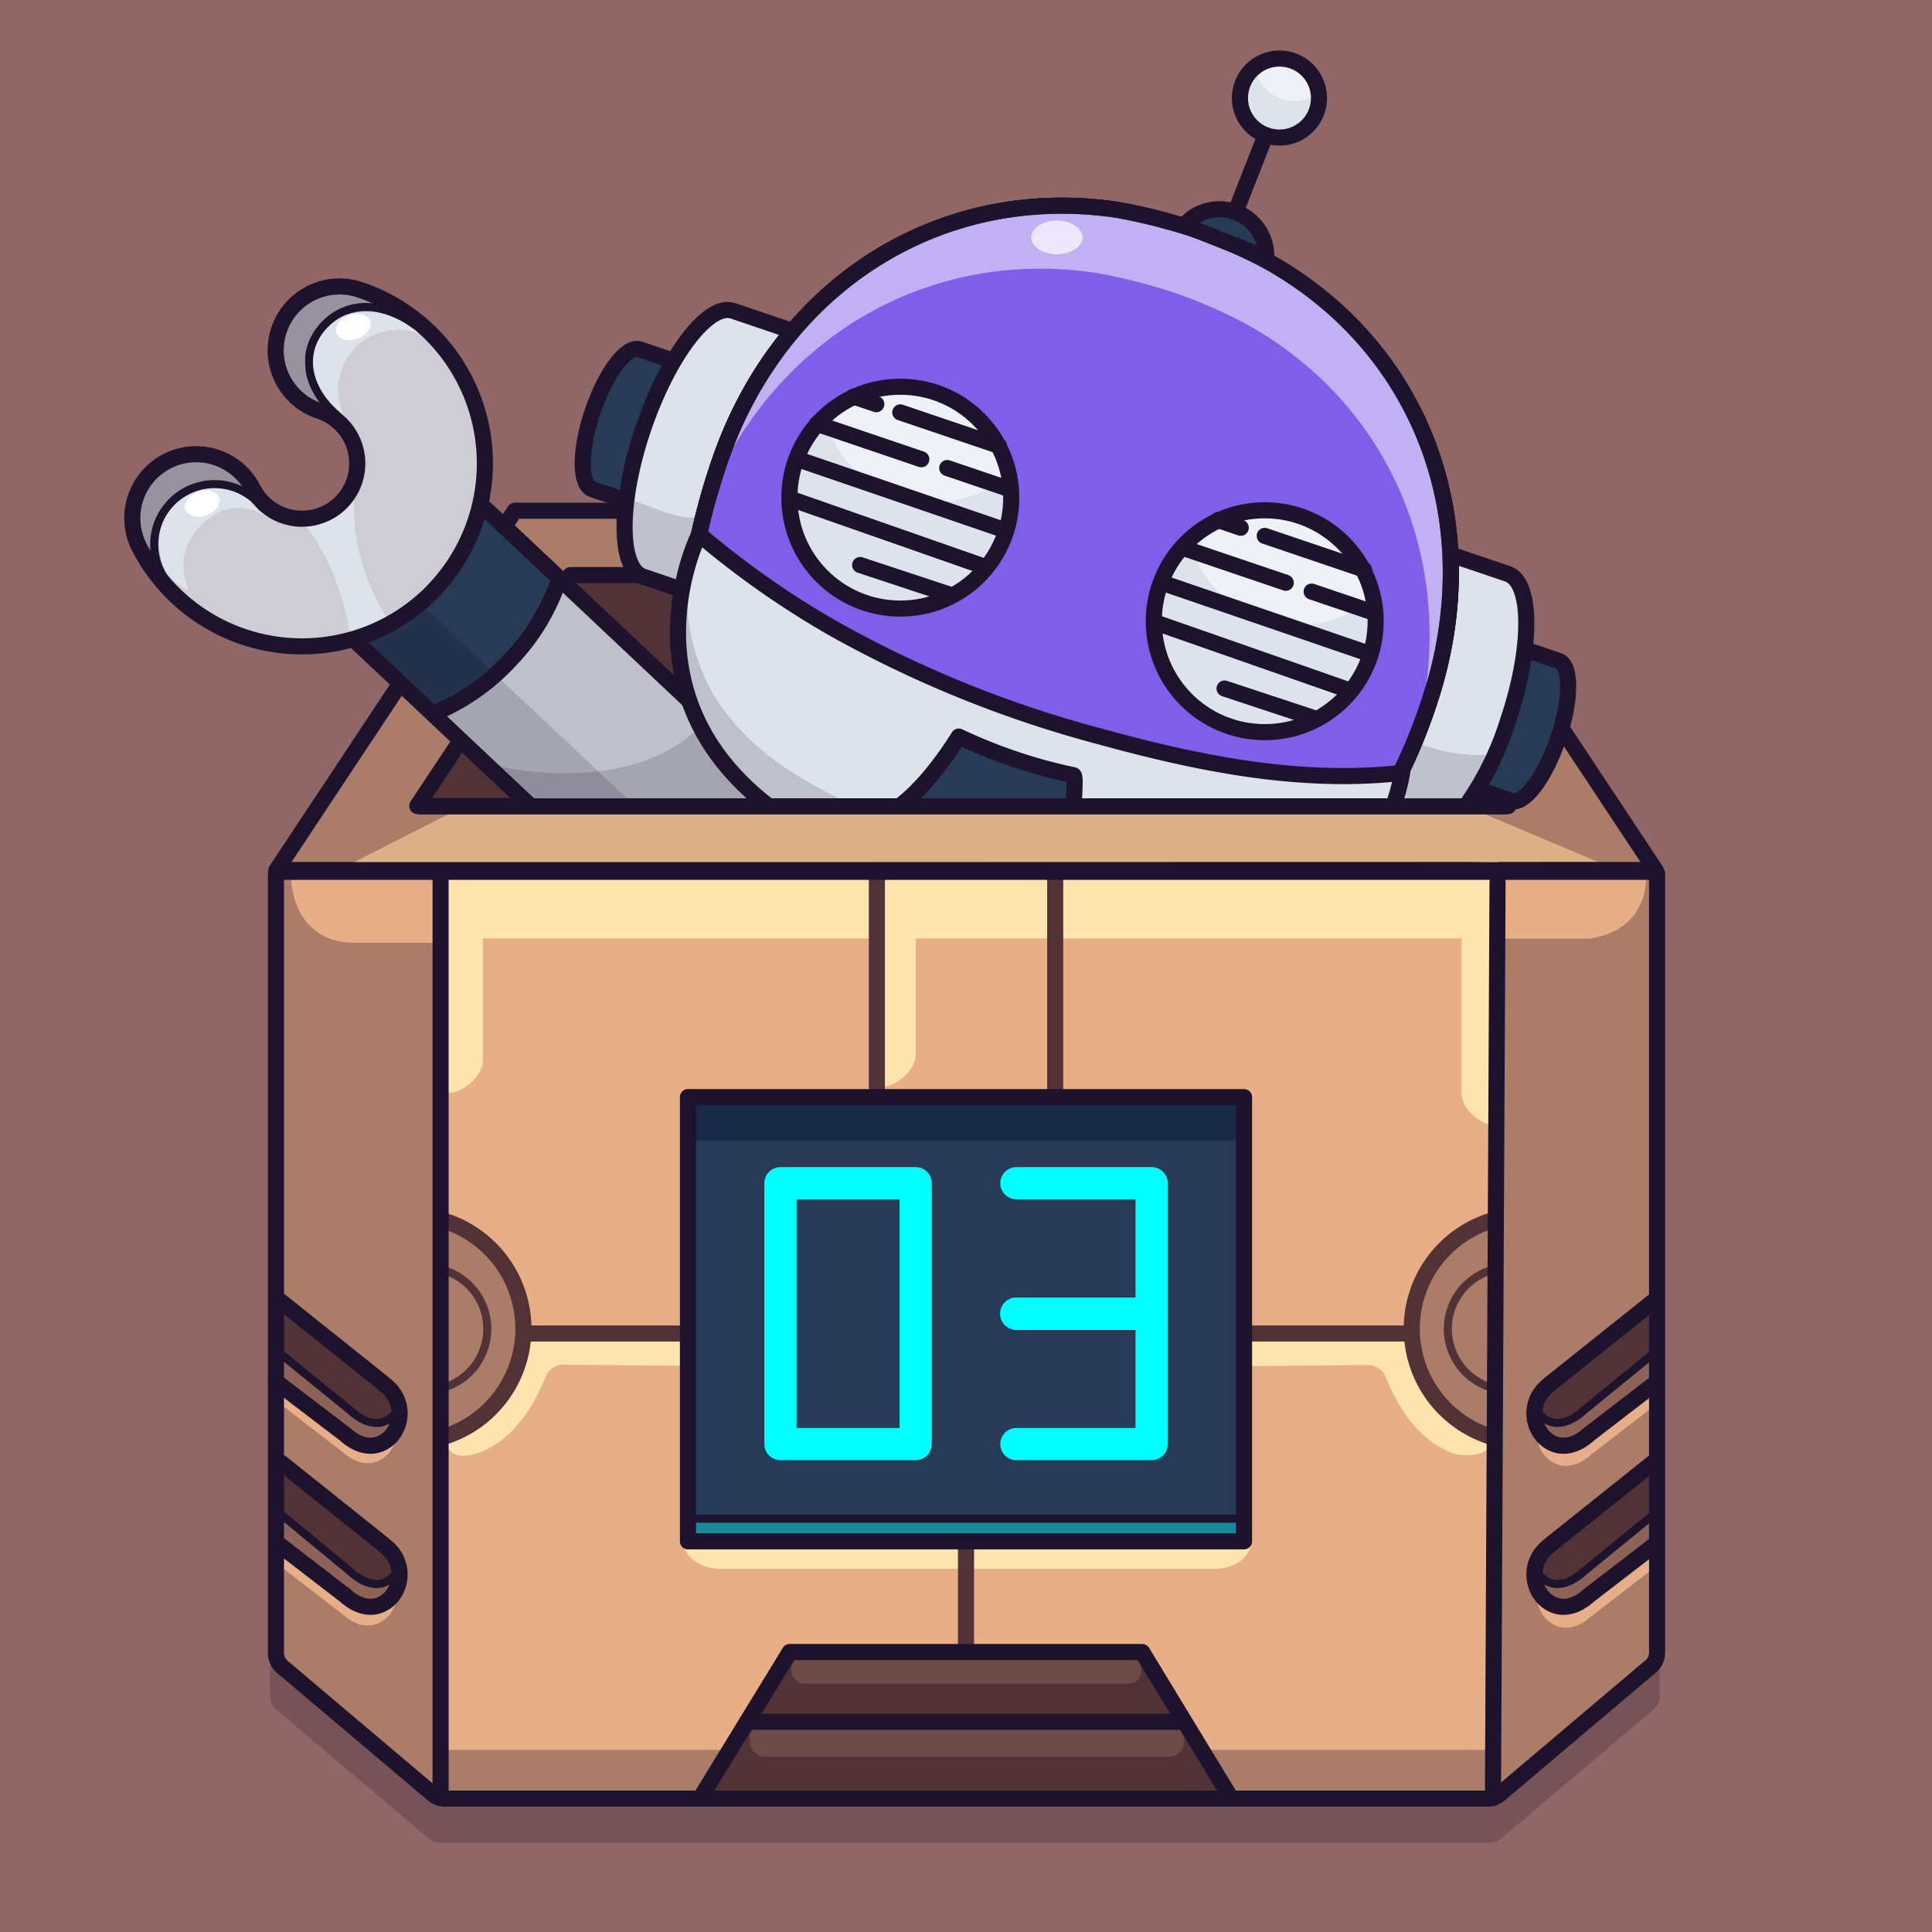 <svg xmlns="http://www.w3.org/2000/svg" width="240" height="240" viewBox="0 0 240 240"><rect x="0" y="0" width="240" height="240" fill="#808080" stroke="none"/><defs><style>.cls-1{fill:#d30000;opacity:0.2;}.cls-1,.cls-10,.cls-11,.cls-21,.cls-7{isolation:isolate;}.cls-2,.cls-26,.cls-27{fill:#e8ae87;}.cls-22,.cls-3{fill:#503237;}.cls-22,.cls-26,.cls-31,.cls-4{opacity:0.4;}.cls-13,.cls-24,.cls-25,.cls-29,.cls-32,.cls-5,.cls-9{fill:none;}.cls-13,.cls-16,.cls-29,.cls-5,.cls-9{stroke:#1d132d;}.cls-24,.cls-25,.cls-29,.cls-32,.cls-5{stroke-linecap:round;stroke-linejoin:round;}.cls-16,.cls-24,.cls-5,.cls-9{stroke-width:2px;}.cls-6{fill:#dce3ea;}.cls-11,.cls-15,.cls-21,.cls-7{fill:#180621;}.cls-14,.cls-7{opacity:0.15;}.cls-8{fill:#273a56;}.cls-13,.cls-16,.cls-9{stroke-miterlimit:10;}.cls-10,.cls-12,.cls-20{fill:#fff;}.cls-10,.cls-19{opacity:0.5;}.cls-11{opacity:0.3;}.cls-16{fill:#805eea;}.cls-17{opacity:0.3;}.cls-18{fill:#36c8e3;}.cls-20{opacity:0.7;}.cls-21,.cls-27{opacity:0.2;}.cls-23{fill:#ffe4ae;}.cls-24,.cls-25{stroke:#503237;}.cls-28{fill:#ddb087;}.cls-30{fill:#182a47;}.cls-31{fill:aqua;}.cls-32{stroke:aqua;stroke-width:4px;}</style></defs><g id="Слой_2" data-name="Слой 2"><rect class="cls-1" x="-3.21" y="-3.21" width="246.41" height="246.41"/><polygon class="cls-2" points="205.67 108.11 34.33 108.11 63.95 63.45 176.06 63.45 205.67 108.11"/><polygon class="cls-2" points="187.38 100.12 51.83 100.12 70.85 71.44 168.36 71.44 187.38 100.12"/><polygon class="cls-3" points="187.38 100.12 51.83 100.12 70.85 71.44 168.36 71.44 187.38 100.12"/><g class="cls-4"><polygon class="cls-3" points="205.67 108.11 34.33 108.11 63.95 63.45 176.06 63.45 205.67 108.11"/><polygon class="cls-3" points="187.38 100.12 51.83 100.12 70.85 71.44 168.36 71.44 187.38 100.12"/></g><polygon class="cls-5" points="205.67 108.11 34.33 108.11 63.95 63.45 176.06 63.45 205.67 108.11"/><polygon class="cls-5" points="187.38 100.12 51.83 100.12 70.85 71.44 168.36 71.44 187.38 100.12"/><path class="cls-6" d="M60.09,63l33,31.08a11.56,11.56,0,0,1,.49,16.29h0a11.56,11.56,0,0,1-16.29.48l-33-31.08"/><path class="cls-7" d="M60.09,63l33,31.08a11.56,11.56,0,0,1,.49,16.29h0a11.56,11.56,0,0,1-16.29.48l-33-31.08"/><path class="cls-8" d="M68.78,71.21,60.09,63,44.29,79.8l9.33,8.79C61.35,86.21,66,78.62,68.78,71.21Z"/><path class="cls-7" d="M96.68,99.54s-7.93-11.29-8.77-10.3c-8.78,10.3-26.34,5.87-26.34,5.87l15.11,14.94C84.42,107.66,93.88,107,96.68,99.54Z"/><path class="cls-7" d="M83.39,104.38l-33-31.08-6.12,6.5,33,31.08a11.56,11.56,0,0,0,16.29-.48h0a11.49,11.49,0,0,0,2.4-3.87A11.59,11.59,0,0,1,83.39,104.38Z"/><path class="cls-9" d="M60.09,63l33,31.08a11.56,11.56,0,0,1,.49,16.29h0a11.56,11.56,0,0,1-16.29.48l-33-31.08"/><path class="cls-9" d="M69.56,71.62A26.54,26.54,0,0,1,63.37,82h0a26.77,26.77,0,0,1-9.79,6.74"/><path class="cls-6" d="M54.05,73.16A22.73,22.73,0,0,1,17.32,68a7.93,7.93,0,0,1,14.1-7.28,6.76,6.76,0,0,0,1.39,1.85,6.86,6.86,0,0,0,9.41-10,6.68,6.68,0,0,0-2.54-1.52,7.93,7.93,0,0,1,5-15.06,22.73,22.73,0,0,1,9.38,37.14Z"/><path class="cls-10" d="M54.05,73.16A22.73,22.73,0,0,1,17.32,68a7.93,7.93,0,0,1,14.1-7.28,6.76,6.76,0,0,0,1.39,1.85,6.86,6.86,0,0,0,9.41-10,6.68,6.68,0,0,0-2.54-1.52,7.93,7.93,0,0,1,5-15.06,22.73,22.73,0,0,1,9.38,37.14Z"/><path class="cls-7" d="M54.05,73.16A22.73,22.73,0,0,1,17.32,68a7.93,7.93,0,0,1,14.1-7.28,6.76,6.76,0,0,0,1.39,1.85,6.86,6.86,0,0,0,9.41-10,6.68,6.68,0,0,0-2.54-1.52,7.93,7.93,0,0,1,5-15.06,22.73,22.73,0,0,1,9.38,37.14Z"/><path class="cls-6" d="M43.41,54.28a6.87,6.87,0,0,1-6.56,9.91c3.69,3.51,5.84,9.62,6.75,15.13,2.38-.67,3.78-1.5,4.5-2.52a27.61,27.61,0,0,1-4-11.09,44.7,44.7,0,0,1,.49-11C44.19,54.53,43.74,54.42,43.41,54.28Z"/><path class="cls-6" d="M33.56,63.75c-.35-.68-2-1.12-2.58-1.65a6.86,6.86,0,0,0-9.4,10,6.66,6.66,0,0,0,1.93,1.27,6.87,6.87,0,0,1,1.16-7.78c2-2.17,4.76-3.63,8.54-1.35C33.2,64.2,33.56,63.77,33.56,63.75Z"/><path class="cls-6" d="M52,41.37a6.26,6.26,0,0,0-1.34-1.82A7.27,7.27,0,0,0,40.67,50.1a6.42,6.42,0,0,0,1.94,1.24A7.44,7.44,0,0,1,52,41.42Z"/><path class="cls-11" d="M37.94,44.15a8,8,0,0,1,10-5.07,21.87,21.87,0,0,1,6.59,3.46,22.25,22.25,0,0,0-1.58-1.65A21.87,21.87,0,0,0,44.61,36a8,8,0,0,0-10,5.08c-1.28,3.78,1.6,8.7,6.18,10.35C39.76,49.53,37.19,46.37,37.94,44.15Z"/><path class="cls-11" d="M20.54,71A8,8,0,0,1,24,60.41c2.32-1.21,5.93,0,8.08,1.07C30,57.86,24.48,55.33,20.71,57.3a8,8,0,0,0-3.46,10.63,21.64,21.64,0,0,0,4.51,6q.85.8,1.77,1.5A22.16,22.16,0,0,1,20.54,71Z"/><ellipse class="cls-12" cx="43.9" cy="40.62" rx="2.22" ry="1.54" transform="translate(-11.18 17.31) rotate(-19.84)"/><ellipse class="cls-12" cx="25.12" cy="62.56" rx="2.22" ry="1.54" transform="translate(-19.74 12.24) rotate(-19.84)"/><path class="cls-9" d="M54.05,73.16A22.73,22.73,0,0,1,17.32,68a7.93,7.93,0,0,1,14.1-7.28,6.76,6.76,0,0,0,1.39,1.85,6.86,6.86,0,0,0,9.41-10,6.68,6.68,0,0,0-2.54-1.52,7.93,7.93,0,0,1,5-15.06,22.73,22.73,0,0,1,9.38,37.14Z"/><path class="cls-13" d="M21.11,72.69a7.5,7.5,0,1,1,11.53-9.57"/><path class="cls-13" d="M41.89,51.61c-4.08-3.54-4.53-8-1.75-11.08s7.18-3.29,11.55-.06"/><path class="cls-8" d="M83.88,45l-4.43-1.5c-1.61-.55-4.21,2.88-5.85,7.71s-1.66,9.14,0,9.68l4.27,1.45"/><path class="cls-6" d="M89.86,75,101,42.16,91,38.77c-3.06-1-8,5.45-11.13,14.55s-3.07,17.28,0,18.32Z"/><g class="cls-14"><path class="cls-15" d="M78.71,62.23,78,61.14c-.21,4.06.12,10,1.81,10.58l10,3.38.6-12.6C85.54,65.67,84.26,64,78.71,62.23Z"/></g><path class="cls-9" d="M89.86,75l11.19-33-10-3.39C88,37.58,83,44.14,79.91,53.24s-3.1,17.36,0,18.4Z"/><path class="cls-9" d="M83.9,44.9l-4.43-1.5c-1.61-.55-4.21,2.88-5.85,7.71s-1.66,9.14,0,9.68l4.26,1.45"/><path class="cls-8" d="M189.15,80.67l4.44,1.5c1.61.54,1.58,4.85-.05,9.68s-4.24,8.26-5.85,7.72l-4.27-1.45"/><path class="cls-6" d="M181,101.68a37.24,37.24,0,0,0,6.29-12c3.09-9.1,3.08-17.28,0-18.32l-10-3.38-11.14,32.86,4.15,1.41Q175.62,101.93,181,101.68Z"/><g class="cls-14"><path class="cls-15" d="M180.94,101.68c.49-.56,4.68-7.31,5.17-8,0,0-10,1.46-15.58-5.74l-4.42,13,4,1.34Q175.5,101.94,180.94,101.68Z"/></g><path class="cls-9" d="M180.94,101.68a37.54,37.54,0,0,0,6.34-12c3.09-9.1,3.1-17.36,0-18.4l-10-3.38-11.19,33,4.15,1.41Q175.62,101.93,180.94,101.68Z"/><path class="cls-9" d="M189.18,80.58l4.43,1.51c1.61.54,1.59,4.85-.05,9.68s-4.23,8.26-5.85,7.72L183.45,98"/><path class="cls-16" d="M157.15,32.28a65.49,65.49,0,0,0-8.69-3.76,72.05,72.05,0,0,0-9.59-2.44c-22-3.31-42,9.2-49.54,31.43-4.21,12.41-5.51,24.72-.41,33.27a33.51,33.51,0,0,0,11.71,12c18.3-.45,36.61.11,54.91.69,5-.43,10-.83,14.94-1.16a68.24,68.24,0,0,0,7-14.9C185,65.07,176.71,43,157.15,32.28Z"/><g class="cls-17"><path class="cls-12" d="M136.3,33.92a72.05,72.05,0,0,1,9.59,2.44,65.49,65.49,0,0,1,8.69,3.76c18.48,10.12,26.91,30.58,21.29,51.67.54-1.44,1.07-2.9,1.58-4.41,7.56-22.31-.74-44.43-20.3-55.1a65.49,65.49,0,0,0-8.69-3.76,72.05,72.05,0,0,0-9.59-2.44c-22-3.31-42,9.2-49.54,31.43-.51,1.51-1,3-1.42,4.46C96.26,41.81,115.47,30.72,136.3,33.92Z"/></g><path class="cls-9" d="M157.15,32.28a65.49,65.49,0,0,0-8.69-3.76,72.05,72.05,0,0,0-9.59-2.44c-22-3.31-42,9.2-49.54,31.43-4.21,12.41-5.51,24.72-.41,33.27a33.51,33.51,0,0,0,11.71,12c18.3-.45,36.61.11,54.91.69,5-.43,10-.83,14.94-1.16a68.24,68.24,0,0,0,7-14.9C185,65.07,176.71,43,157.15,32.28Z"/><g class="cls-17"><path class="cls-12" d="M136.3,33.92a72.05,72.05,0,0,1,9.59,2.44,65.49,65.49,0,0,1,8.69,3.76c18.48,10.12,26.91,30.58,21.29,51.67.54-1.44,1.07-2.9,1.58-4.41,7.56-22.31-.74-44.43-20.3-55.1a65.49,65.49,0,0,0-8.69-3.76,72.05,72.05,0,0,0-9.59-2.44c-22-3.31-42,9.2-49.54,31.43-.51,1.51-1,3-1.42,4.46C96.26,41.81,115.47,30.72,136.3,33.92Z"/></g><path class="cls-9" d="M157.15,32.28a65.49,65.49,0,0,0-8.69-3.76,72.05,72.05,0,0,0-9.59-2.44c-22-3.31-42,9.2-49.54,31.43-4.21,12.41-5.51,24.72-.41,33.27a33.51,33.51,0,0,0,11.71,12c18.3-.45,36.61.11,54.91.69,5-.43,10-.83,14.94-1.16a68.24,68.24,0,0,0,7-14.9C185,65.07,176.71,43,157.15,32.28Z"/><path class="cls-6" d="M128,88.75C99.52,79.11,86.86,66.38,86.86,66.38S80.4,78,86.37,89.56l1,1.59a35.15,35.15,0,0,0,12.49,11.63c18.57-.5,37.14.07,55.71.66,5.56-.48,11.12-.92,16.68-1.28a27,27,0,0,0,2-6.19S156.39,98.38,128,88.75Z"/><path class="cls-8" d="M133.11,102.81a15.49,15.49,0,0,1,.8-5.67L134,97l-16.11-5.46-.08.24a15.73,15.73,0,0,1-20,9.85c.7.4,1.42.78,2.13,1.16C111,102.48,122.06,102.57,133.11,102.81Z"/><path class="cls-7" d="M100.38,102.76c3.89-.1,7.78-.15,11.66-.17-13.93-5.51-19.31-10-23.29-16.09l-.88-1.64A24.87,24.87,0,0,1,86.21,67.5c-1.47,3.28-4.74,12.67.05,22.11l1,1.67C90.05,95.57,93.59,99.1,100.38,102.76Z"/><path class="cls-7" d="M172.29,102.16a32.06,32.06,0,0,0,1.72-4.9,24.33,24.33,0,0,1-2.82,5Z"/><path class="cls-5" d="M172.92,100.52A24.75,24.75,0,0,0,174.18,96c-12.65,1.44-25.33-1.16-37.48-4.5a142.25,142.25,0,0,1-33.13-13.4A110.76,110.76,0,0,1,86.86,66.38c-.36.61-10,20.73,10,34.77"/><path class="cls-5" d="M133.49,102.3c-.46-.08.3-5.9-.14-6a64.19,64.19,0,0,1-14.25-4.8S114.57,99,110.29,101"/><circle class="cls-18" cx="157.11" cy="77.17" r="13.78"/><circle class="cls-6" cx="157.11" cy="77.17" r="13.78"/><circle class="cls-18" cx="111.84" cy="61.82" r="13.78"/><circle class="cls-6" cx="111.84" cy="61.82" r="13.78"/><g class="cls-19"><path class="cls-12" d="M116.29,48.69a13.77,13.77,0,0,0-13.86,3,13.94,13.94,0,0,0,22.9,7.13A13.77,13.77,0,0,0,116.29,48.69Z"/></g><circle class="cls-5" cx="111.84" cy="61.82" r="13.78"/><line class="cls-5" x1="101.48" y1="52.65" x2="114.45" y2="57.05"/><line class="cls-5" x1="99.9" y1="57.32" x2="124.68" y2="65.81"/><line class="cls-5" x1="98.31" y1="62" x2="122.4" y2="70.43"/><line class="cls-5" x1="106.85" y1="70.19" x2="117.83" y2="73.82"/><line class="cls-5" x1="111.84" y1="51.23" x2="124.09" y2="55.38"/><line class="cls-5" x1="106.04" y1="49.26" x2="108.86" y2="50.21"/><line class="cls-5" x1="117.67" y1="58.14" x2="125.4" y2="60.76"/><g class="cls-19"><path class="cls-12" d="M161.56,64a13.76,13.76,0,0,0-13.86,3,14,14,0,0,0,22.9,7.14A13.77,13.77,0,0,0,161.56,64Z"/></g><circle class="cls-5" cx="157.11" cy="77.17" r="13.78"/><line class="cls-5" x1="146.83" y1="68.02" x2="159.72" y2="72.39"/><line class="cls-5" x1="145.25" y1="72.7" x2="170.03" y2="81.19"/><line class="cls-5" x1="143.66" y1="77.37" x2="167.67" y2="85.77"/><line class="cls-5" x1="152.12" y1="85.53" x2="163.18" y2="89.19"/><line class="cls-5" x1="157.11" y1="66.57" x2="169.44" y2="70.75"/><line class="cls-5" x1="151.31" y1="64.6" x2="154.13" y2="65.56"/><line class="cls-5" x1="162.94" y1="73.49" x2="170.67" y2="76.11"/><circle class="cls-6" cx="158.94" cy="12.18" r="4.91"/><circle class="cls-6" cx="158.94" cy="12.18" r="4.91"/><g class="cls-19"><path class="cls-12" d="M160,12.49a4.92,4.92,0,0,0,3.84-1,4.92,4.92,0,0,0-5.61-4.1,4.87,4.87,0,0,0-2.29,1A4.93,4.93,0,0,0,160,12.49Z"/></g><path class="cls-8" d="M157.3,32a5.81,5.81,0,0,0-9.49-4.69l-.66.7"/><path class="cls-5" d="M157.3,32a5.81,5.81,0,0,0-9.49-4.69l-.66.7Z"/><circle class="cls-5" cx="158.94" cy="12.18" r="4.91"/><line class="cls-5" x1="157.22" y1="16.78" x2="153.63" y2="25.93"/><ellipse class="cls-20" cx="131.29" cy="29.49" rx="3.18" ry="2.09"/><path class="cls-21" d="M205.92,113.1h-172a.37.37,0,0,0-.37.37l0,97.21a2.24,2.24,0,0,0,.79,1.71l18.92,16a2.27,2.27,0,0,0,1.45.53H185a2.28,2.28,0,0,0,1.46-.53l18.92-16a2.24,2.24,0,0,0,.79-1.71l0-97.31A.27.27,0,0,0,205.92,113.1Z"/><path class="cls-2" d="M205.56,108.3H34.65a.36.36,0,0,0-.37.37l0,96.58A2.25,2.25,0,0,0,35,207l18.8,15.9a2.22,2.22,0,0,0,1.44.53H184.82a2.25,2.25,0,0,0,1.45-.53L205.06,207a2.21,2.21,0,0,0,.79-1.7l0-96.68A.27.27,0,0,0,205.56,108.3Z"/><rect class="cls-22" x="54.92" y="217.38" width="129.97" height="5.09"/><path class="cls-23" d="M65,166.25c-.75,5.32-4.71,9.05-9.63,12.16v0c-.18,3,2.78,2.63,4.45,1.93,3.77-1.59,6.29-5.16,7.9-9.18a2.45,2.45,0,0,1,2.59-1.63l14.39.14-.18-3.41S66.21,166,65,166.25Z"/><path class="cls-23" d="M174.93,166.25c.74,5.32,4.71,9.05,9.62,12.16,0,0,.55.68.55.69.06,1.81-3.33,2-5,1.28-3.77-1.59-6.29-5.16-7.9-9.18a2.47,2.47,0,0,0-2.59-1.63l-14.39.14.18-3.41S173.68,166,174.93,166.25Z"/><path class="cls-23" d="M150.88,194.88H89.36c-2.29,0-4.53-1.57-4.53-3.51v.09h70.62v-.09C155.45,193.31,153.52,194.88,150.88,194.88Z"/><path class="cls-22" d="M54.82,152.19A13.27,13.27,0,0,1,54.64,178"/><path class="cls-24" d="M55.33,151.7a14.06,14.06,0,0,1-.17,26.78"/><path class="cls-25" d="M55.29,157.84a7.62,7.62,0,0,1-.09,14.51"/><line class="cls-24" x1="65.95" y1="165.65" x2="86.09" y2="165.65"/><path class="cls-22" d="M185.57,152.19a13.27,13.27,0,0,0,.18,25.81"/><path class="cls-24" d="M185.06,151.7a14.06,14.06,0,0,0,.17,26.78"/><path class="cls-25" d="M185.1,157.84a7.62,7.62,0,0,0,.09,14.51"/><line class="cls-24" x1="174.44" y1="165.65" x2="154.3" y2="165.65"/><path class="cls-23" d="M181.33,116.58H59c-2.16,0-3.91-5.44-3.91-7.71v.1H185.24v-.1C185.24,111.14,183.49,116.58,181.33,116.58Z"/><path class="cls-22" d="M53.85,108.3H34.65a.36.36,0,0,0-.37.37l0,96.58A2.25,2.25,0,0,0,35,207l18.8,15.9h0Z"/><path class="cls-22" d="M205.83,108.57a.27.27,0,0,0-.27-.27H185.92V223.09a2.71,2.71,0,0,0,.35-.24L205.06,207a2.21,2.21,0,0,0,.79-1.7Z"/><path class="cls-2" d="M55.37,110.81a4,4,0,0,1,.27-1.84H36.15c.05,2.22,1.15,8.15,8,8.15H56C55.58,116.48,55.37,111.58,55.37,110.81Z"/><path class="cls-23" d="M55.46,107.85l.09,27.94c2.12,0,4.45-2.23,4.45-4.1V108Z"/><path class="cls-23" d="M109.22,107.12l.09,27.94c2.12,0,4.45-2.22,4.45-4.09V107.24Z"/><path class="cls-23" d="M181.56,107.15v28.68c0,1.87,2.33,4,4.44,4.09l.11-32.92C184.59,107.06,183.08,107.11,181.56,107.15Z"/><path class="cls-2" d="M185.27,110.81A4.19,4.19,0,0,0,185,109h19.49c0,2.22-1,6.79-7.17,7.61H185.42C185.79,115.93,185.26,111.58,185.27,110.81Z"/><path class="cls-2" d="M205.68,164.16l-12.74,10.16-.09.11a3.74,3.74,0,0,0-.68.59,4.32,4.32,0,0,0-.2,5.9c1.5,1.57,3.53,1.58,5.5-.06l.19-.17,8.28-6.39"/><path class="cls-3" d="M205.35,162l-12.74,10.16-.09.1a4.71,4.71,0,0,0-.68.59,4.32,4.32,0,0,0-.2,5.9c1.5,1.58,3.53,1.59,5.5-.06l.19-.16,8.28-6.39"/><path class="cls-26" d="M190.66,175.1a3.32,3.32,0,0,0,.32.42c1.5,1.58,3.53,1.58,5.5-.06l.19-.16,7.12-5.49c.59-.4,1.17-.77,1.73-1.16l.09,3.44-8.28,6.39-.19.16c-2,1.65-4,1.64-5.5.06A4.06,4.06,0,0,1,190.66,175.1Z"/><path class="cls-2" d="M205.68,184.27l-12.74,10.16-.09.1a4.71,4.71,0,0,0-.68.59,4.32,4.32,0,0,0-.2,5.9c1.5,1.58,3.53,1.59,5.5-.06l.19-.16,8.28-6.39"/><path class="cls-3" d="M205.35,182.05l-12.74,10.17-.09.1a4.17,4.17,0,0,0-.68.59,4.32,4.32,0,0,0-.2,5.9c1.5,1.57,3.53,1.58,5.5-.06l.19-.17,8.28-6.38"/><path class="cls-26" d="M190.66,195.21a4.23,4.23,0,0,0,.32.42c1.5,1.57,3.53,1.58,5.5-.06l.19-.17,7.12-5.49c.59-.39,1.17-.76,1.73-1.16l.09,3.45-8.28,6.38-.19.17c-2,1.64-4,1.63-5.5.06A4.07,4.07,0,0,1,190.66,195.21Z"/><polyline class="cls-3" points="152.81 223.19 141.89 205.22 98.1 205.22 87.05 223.27"/><rect class="cls-27" x="93.12" y="214.15" width="53.97" height="4.07" rx="1.83"/><rect class="cls-27" x="98.29" y="205.76" width="43.49" height="3.41" rx="1.63"/><polyline class="cls-28" points="181.93 100.08 57.77 100.08 43.84 107.18 198.45 107.05"/><line class="cls-5" x1="205.08" y1="108.09" x2="34.61" y2="108.09"/><line class="cls-5" x1="187.09" y1="100.17" x2="52.23" y2="100.17"/><path class="cls-2" d="M34.54,163.87,47.28,174l.08.1a4.7,4.7,0,0,1,.69.59,4.32,4.32,0,0,1,.19,5.9c-1.49,1.57-3.52,1.58-5.49-.06l-.19-.17L34.28,174"/><path class="cls-2" d="M34.54,184l12.74,10.17.08.1a4.7,4.7,0,0,1,.69.59,4.32,4.32,0,0,1,.19,5.9c-1.49,1.57-3.52,1.58-5.49-.06l-.19-.17-8.28-6.38"/><line class="cls-5" x1="54.73" y1="222.61" x2="54.73" y2="109.51"/><line class="cls-5" x1="185.46" y1="223.34" x2="186.03" y2="109.57"/><line class="cls-24" x1="108.93" y1="108.55" x2="108.93" y2="135.2"/><line class="cls-24" x1="131.08" y1="108.55" x2="131.08" y2="135.2"/><line class="cls-24" x1="120" y1="191.98" x2="120" y2="204.32"/><path class="cls-3" d="M34.87,161.66l12.74,10.17.08.1a4.16,4.16,0,0,1,.69.59,4.33,4.33,0,0,1,.19,5.9c-1.5,1.57-3.52,1.58-5.49-.06l-.19-.17-8.28-6.38"/><path class="cls-26" d="M49.55,174.82a3.11,3.11,0,0,1-.32.42c-1.5,1.57-3.52,1.58-5.49-.07l-.19-.16-7.12-5.49c-.59-.4-1.17-.76-1.74-1.16l-.08,3.45,8.28,6.38.19.17c2,1.64,4,1.63,5.49.06A4,4,0,0,0,49.55,174.82Z"/><path class="cls-3" d="M34.87,181.72l12.74,10.16.08.11a4.16,4.16,0,0,1,.69.59,4.33,4.33,0,0,1,.19,5.9c-1.5,1.57-3.52,1.58-5.49-.06l-.19-.17-8.28-6.39"/><path class="cls-26" d="M49.55,194.88a3.11,3.11,0,0,1-.32.42c-1.5,1.57-3.52,1.58-5.49-.07l-.19-.16-7.12-5.49c-.59-.4-1.17-.76-1.74-1.16l-.08,3.44,8.28,6.39.19.17c2,1.64,4,1.63,5.49.06A4,4,0,0,0,49.55,194.88Z"/><polyline class="cls-5" points="152.81 223.19 141.89 205.22 98.1 205.22 87.05 223.27"/><line class="cls-5" x1="93.28" y1="213.88" x2="146.91" y2="213.88"/><path class="cls-5" d="M34.87,161.66l12.74,10.17.08.1a4.16,4.16,0,0,1,.69.59,4.33,4.33,0,0,1,.19,5.9c-1.5,1.57-3.52,1.58-5.49-.06l-.19-.17-8.59-6.55"/><path class="cls-29" d="M48.83,175.85c-1.29,1.35-3.18,1.21-5.12-.46l-.19-.17-9.35-7.6"/><path class="cls-5" d="M34.87,181.67l12.74,10.17.08.1a4.7,4.7,0,0,1,.69.59,4.33,4.33,0,0,1,.19,5.9c-1.5,1.57-3.52,1.58-5.49-.06l-.19-.17-8.53-6.57"/><path class="cls-29" d="M48.83,195.86c-1.29,1.35-3.18,1.21-5.12-.46l-.19-.17-8.93-7.37"/><path class="cls-5" d="M205.38,161.66l-12.74,10.17-.08.1a4.16,4.16,0,0,0-.69.59,4.33,4.33,0,0,0-.19,5.9c1.5,1.57,3.52,1.58,5.49-.06l.19-.17,8.29-6.38"/><path class="cls-29" d="M191.42,175.85c1.29,1.35,3.18,1.21,5.12-.46l.19-.17,8.57-7"/><path class="cls-5" d="M205.38,181.67l-12.74,10.17-.08.1a4.7,4.7,0,0,0-.69.59,4.33,4.33,0,0,0-.19,5.9c1.5,1.57,3.52,1.58,5.49-.06l.19-.17,8.29-6.38"/><path class="cls-29" d="M191.42,195.86c1.29,1.35,3.18,1.21,5.12-.46l.19-.17,8.57-7"/><path class="cls-5" d="M205.56,108.3H34.65a.36.36,0,0,0-.37.37l0,96.58A2.25,2.25,0,0,0,35,207l18.8,15.9a2.22,2.22,0,0,0,1.44.53H184.82a2.25,2.25,0,0,0,1.45-.53L205.06,207a2.21,2.21,0,0,0,.79-1.7l0-96.68A.27.27,0,0,0,205.56,108.3Z"/><rect class="cls-8" x="85.46" y="136.29" width="69.08" height="55.18"/><rect class="cls-30" x="85.46" y="136.29" width="69.08" height="5.43"/><rect class="cls-31" x="85.46" y="188.84" width="69.08" height="2.63"/><polygon class="cls-32" points="96.95 146.98 96.95 163.19 96.95 179.39 113.75 179.39 113.75 163.19 113.75 146.98 96.95 146.98"/><line class="cls-32" x1="143.06" y1="163.19" x2="126.26" y2="163.19"/><polyline class="cls-32" points="126.26 163.19 143.06 163.19 143.06 179.39 126.26 179.39"/><polyline class="cls-32" points="126.26 146.98 143.06 146.98 143.06 163.19 126.26 163.19"/><rect class="cls-5" x="85.46" y="136.29" width="69.08" height="55.18"/><polyline class="cls-29" points="154.54 178.92 154.54 188.66 85.46 188.66 85.46 182.31"/></g></svg>